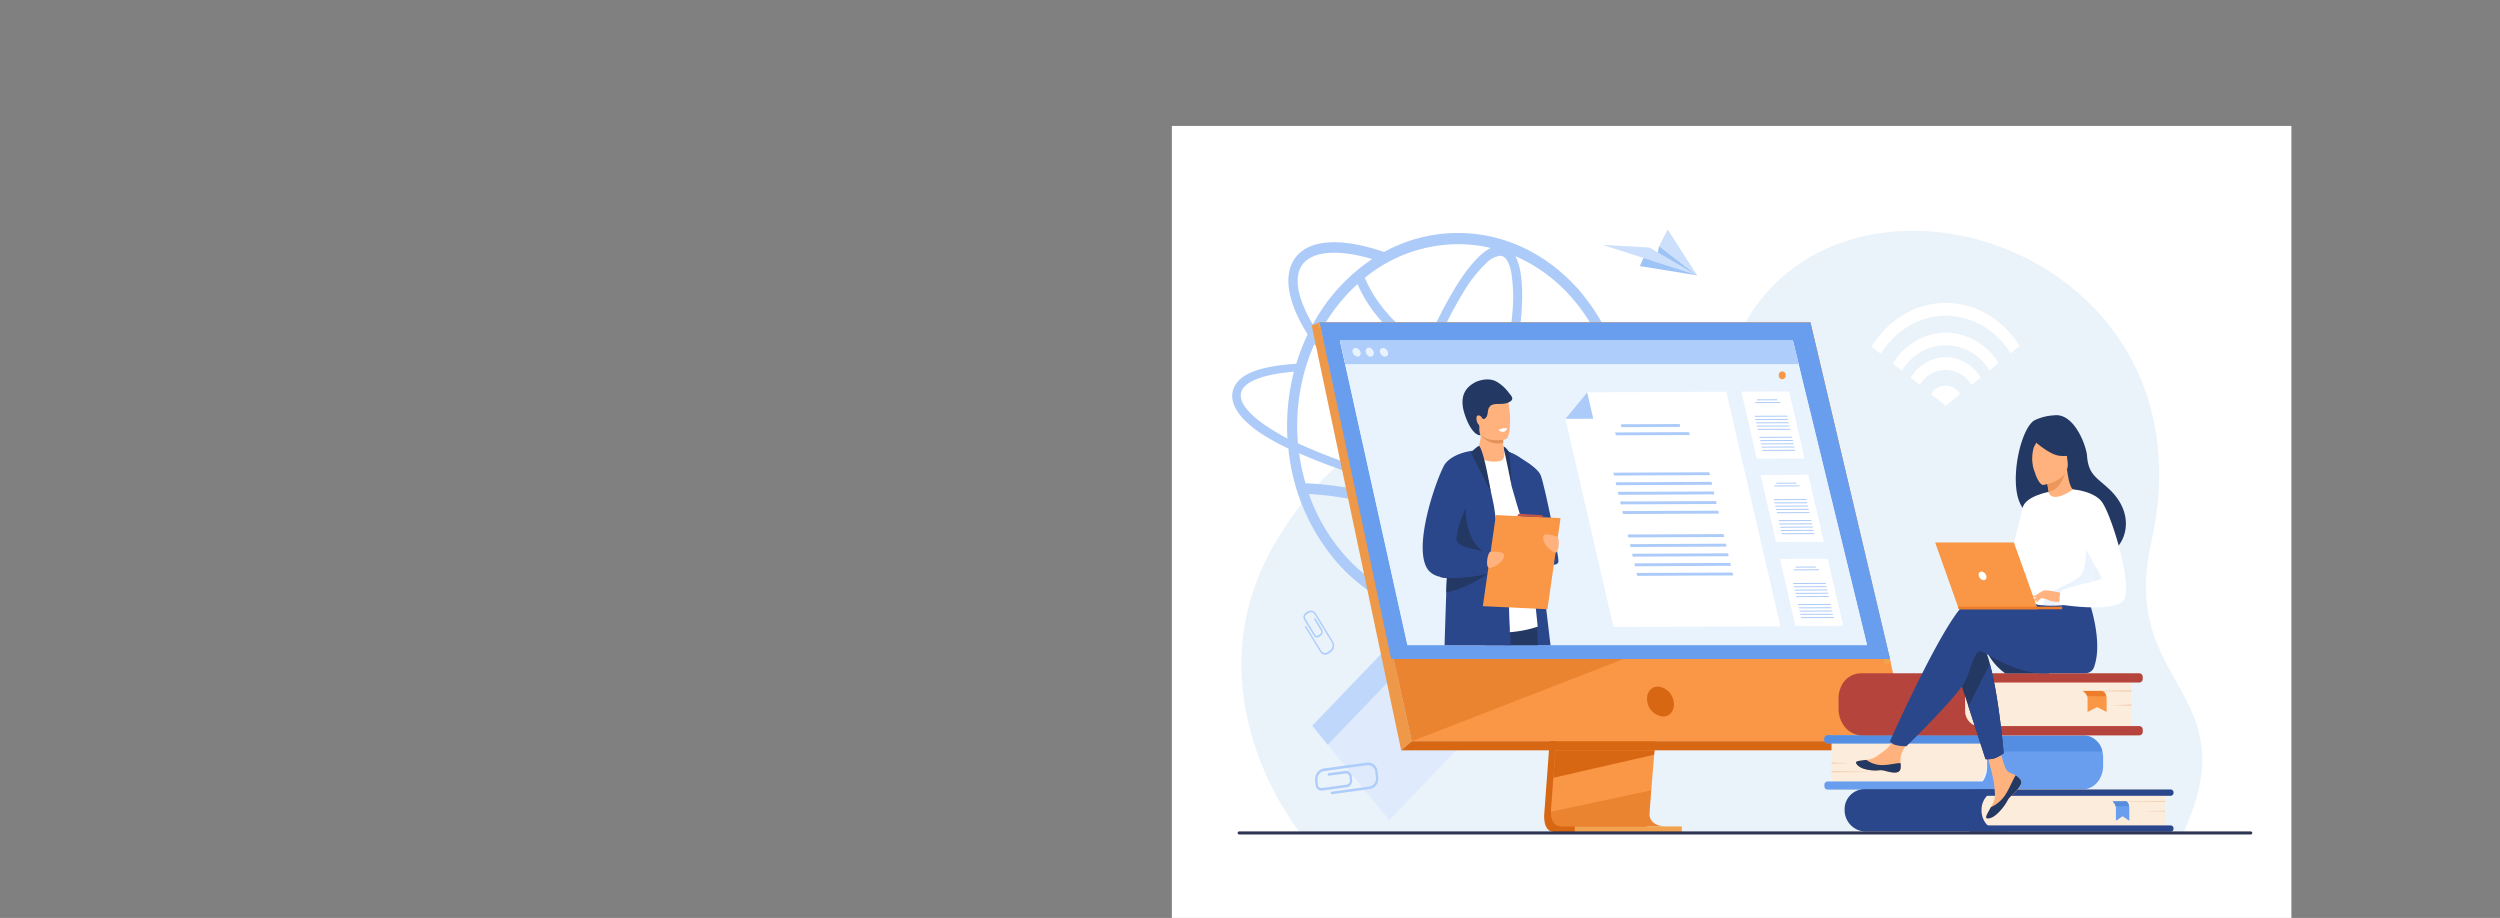 <svg id="Слой_1" data-name="Слой 1" xmlns="http://www.w3.org/2000/svg" viewBox="0 0 582.55 213.89"><rect x="0" y="0" width="582.55" height="213.89" fill="#808080" stroke="none"/><defs><style>.cls-1{fill:#fff;}.cls-2{fill:#ebf3fa;}.cls-3{fill:#dfebfd;}.cls-4{fill:#bed7fb;}.cls-5{fill:#9ec3f6;}.cls-6{fill:#cde0fb;}.cls-7{fill:#adcbf9;}.cls-12,.cls-8{fill:#d86713;}.cls-9{fill:#f99746;}.cls-10{fill:#ee9849;}.cls-11{fill:#f1a34f;}.cls-12{opacity:0.4;}.cls-13{fill:#699dee;}.cls-14{fill:#e9f3fe;}.cls-15{fill:#afcdfb;}.cls-16{fill:#2b478b;}.cls-17{fill:#233862;}.cls-18{fill:#c65447;}.cls-19{fill:#ffb27d;}.cls-20{fill:#e2915a;}.cls-21{fill:#fcecdb;}.cls-22{fill:#548ee2;}.cls-23{fill:#f4d2b8;}.cls-24{fill:#568cdb;}.cls-25{fill:#b5453c;}.cls-26{fill:#ed7d2b;}.cls-27{fill:#ed975d;}.cls-28{fill:#ebf3ff;}.cls-29{fill:#2e3552;}</style></defs><rect class="cls-1" x="273.07" y="29.35" width="260.87" height="184.55"/><path class="cls-2" d="M303,194.11s-27.52-33.43-4.66-69.63c20.29-32.11,43.93-29.92,61.28-16.89,7.39,5.56,28.7.69,46.83-32,24.73-44.57,110.44-17.54,94.81,51-7.56,33.18,23,34.39,7.44,67.55Z"/><polygon class="cls-3" points="325.26 148.82 343.18 170.86 323.7 191.14 305.79 169.11 325.26 148.82"/><polygon class="cls-4" points="325.26 148.82 328.87 153.26 309.39 173.54 305.79 169.11 325.26 148.82"/><polygon class="cls-5" points="382.12 62.01 395.47 64.16 386.61 57.33 386.16 59.52 382.91 60.19 382.12 62.01"/><polygon class="cls-6" points="395.47 64.16 384.36 57.68 373.47 57.06 395.47 64.16"/><polygon class="cls-6" points="386.61 57.33 395.47 64.16 388.61 53.48 386.61 57.33"/><path class="cls-1" d="M456.78,91.82l-3.36,2.73L450,91.85a3.87,3.87,0,0,1,6.74,0Z"/><path class="cls-1" d="M453.42,83.22A9.69,9.69,0,0,0,445.25,88l2.13,1.69a6.91,6.91,0,0,1,12,0L461.54,88A9.68,9.68,0,0,0,453.42,83.22Z"/><path class="cls-1" d="M453.42,70.59c-7.15,0-13.46,4-17.29,10.16l2.13,1.7c3.36-5.38,8.9-8.91,15.16-8.91a18,18,0,0,1,15.07,8.78l2.12-1.73C466.77,74.54,460.5,70.59,453.42,70.59Z"/><path class="cls-1" d="M453.42,77.5a14.68,14.68,0,0,0-12.33,7.21l2.13,1.69a11.72,11.72,0,0,1,20.34-.08l2.12-1.72A14.67,14.67,0,0,0,453.42,77.5Z"/><path class="cls-7" d="M383.76,108.37l-3.08-.08c1,1.45,1.21,2.79.6,3.92s-2.09,2.1-4.29,2.82a49.9,49.9,0,0,0,2.5-15.73,48,48,0,0,0-11.65-31.82c-7.37-8.34-17.33-13.19-28.11-13.19a35.69,35.69,0,0,0-17.22,4.43h0a46.38,46.38,0,0,0-5-1.44c-8.11-1.87-13.87-.58-16.21,3.62-2.22,4-1,10,3.4,17h0a49.8,49.8,0,0,0-2.63,6.86c-8.3.56-12.74,2.21-14.36,5.2-1.87,3.49.69,8.17,8.9,12.71,1.13.63,2.34,1.25,3.61,1.87a47.47,47.47,0,0,0,11.38,26.56,40,40,0,0,0,12.63,9.64c14.51,6.93,31.8,3.69,43.6-9.64a45.44,45.44,0,0,0,8.36-13.89c4.05-.95,6.71-2.44,7.77-4.4A4.49,4.49,0,0,0,383.76,108.37Zm-9.5,7.37a53.64,53.64,0,0,1-10,.91,128.94,128.94,0,0,1-20.47-1.56q.93-2.3,1.83-4.7a52.21,52.21,0,0,0,6.62,2,30.29,30.29,0,0,0,6.62.83c4.63,0,7.95-1.52,9.59-4.46a8.4,8.4,0,0,0,.66-1.54h-2.36c0,.08-.08.16-.13.24-1.21,2.18-3.93,3.31-7.75,3.31a27.77,27.77,0,0,1-6.2-.78,49.83,49.83,0,0,1-6.24-1.91c.57-1.61,1.13-3.25,1.66-4.92,1.44-4.49,2.67-8.94,3.67-13.22a99.58,99.58,0,0,0,24.63.7,48.23,48.23,0,0,1,.77,8.62A46.94,46.94,0,0,1,374.26,115.74Zm-49.2,22.31c-1.15-.47-1.73-2.34-2-3.82a38.34,38.34,0,0,1-.24-9.51c.15-2,.4-4.06.72-6.24a94.52,94.52,0,0,1,13.91,5.45c-1,2-2.05,3.85-3.09,5.52a32.25,32.25,0,0,1-5.57,7.13C327.71,137.51,326.21,138.52,325.06,138.05Zm13.41-16.21a96,96,0,0,0-14.57-5.71q.27-1.53.57-3.09c1.38.35,2.77.69,4.18,1,4.12,1,8.23,1.77,12.26,2.42Q339.71,119.29,338.47,121.84Zm-8.92-9.47c-1.59-.37-3.16-.76-4.7-1.16.72-3.42,1.62-7,2.66-10.62a87.94,87.94,0,0,0,16.14,9c-.66,1.77-1.33,3.5-2,5.16C337.67,114.11,333.62,113.31,329.55,112.37ZM316.33,66.19c3,7,8.81,12.73,15.05,16.55-1.51,3.73-2.95,7.71-4.28,11.84l-.72,2.31c-7.91-5.83-14.61-12.52-19-19h0A41.62,41.62,0,0,1,316.33,66.19Zm33.83-6.46c1.14.47,1.73,2.34,2,3.82a37.45,37.45,0,0,1,.24,9.52,106.76,106.76,0,0,1-2.2,14.21,55.18,55.18,0,0,1-16.06-5.62,101.14,101.14,0,0,1,6.72-13.33,32.55,32.55,0,0,1,5.57-7.13,5.45,5.45,0,0,1,3.08-1.59A1.77,1.77,0,0,1,350.16,59.73Zm-.47,29.87c-1,4.13-2.17,8.44-3.56,12.79-.54,1.68-1.09,3.33-1.67,4.94a85.77,85.77,0,0,1-16.25-9.13c.28-.93.57-1.87.87-2.81,1.3-4,2.7-7.93,4.18-11.57A56.75,56.75,0,0,0,349.69,89.6Zm16.52-20.28a43.94,43.94,0,0,1,9.71,19,97.39,97.39,0,0,1-23.62-.67,108.74,108.74,0,0,0,2.21-14.39c.37-4.76.32-10.4-1.39-13.57A37.12,37.12,0,0,1,366.21,69.32ZM339.73,56.9a33.1,33.1,0,0,1,7.64.88c-2.94,1.45-5.95,5.49-8.23,9.19a103.38,103.38,0,0,0-6.86,13.6c-5.94-3.65-11.55-9.25-14.23-15.85A34.44,34.44,0,0,1,339.73,56.9Zm-36.59,5.3c1.22-2.18,3.94-3.31,7.76-3.31a28.21,28.21,0,0,1,6.19.78c.87.2,1.76.43,2.66.7h0a42.8,42.8,0,0,0-13.84,15.22h0C302.54,69.92,301.52,65.11,303.14,62.2Zm3.12,18h0a86,86,0,0,0,19.41,19c-1.13,3.89-2.09,7.71-2.87,11.38a129.07,129.07,0,0,1-20.35-7.27A47.75,47.75,0,0,1,304,86.5,44.45,44.45,0,0,1,306.26,80.24Zm-7.81,21.12c-7.15-4-10.42-7.77-9-10.48,1.18-2.2,5.48-3.68,12.06-4.23A51,51,0,0,0,300,102.2C299.49,101.93,299,101.64,298.45,101.36Zm24,11.14c-.2,1-.39,2-.56,3l-1.38-.37a74.53,74.53,0,0,0-16.3-2.47,47.33,47.33,0,0,1-1.48-7A137.67,137.67,0,0,0,322.42,112.5ZM305,115.11A75.74,75.74,0,0,1,320,117.5l1.47.39c-.36,2.32-.62,4.54-.78,6.62-.3,4-.32,8.5.65,11.75a38.4,38.4,0,0,1-8.11-7A43.08,43.08,0,0,1,305,115.11Zm23.41,24.6c2.77-1.64,5.56-5.41,7.7-8.89q1.67-2.7,3.3-5.93a104.16,104.16,0,0,1,18,11.8A33.57,33.57,0,0,1,328.37,139.71Zm37.84-10.43a38.1,38.1,0,0,1-6.82,6.11,105.52,105.52,0,0,0-19-12.58q1.36-2.85,2.69-6a141.53,141.53,0,0,0,17.26,1.6c1.4,0,2.75,0,4.06,0a64.64,64.64,0,0,0,9-.69A42.33,42.33,0,0,1,366.21,129.28Z"/><path class="cls-8" d="M365.36,115.39l-5.5,74s-.58,4.48,2.37,4.49c4.85,0,24.13,0,24.13,0s-3.65-.93-3.61-3c.05-2.47,6.43-76.16,6.43-76.16Z"/><path class="cls-9" d="M387.92,192.55c-.95,0-19.37.07-24.09,0-2.05,0-2.41-2.07-2.43-3.39a7.55,7.55,0,0,1,.06-1.11l.14-1.92.37-4.9.32-4.33.41-5.57.35-4.7L367,114.05l23.82-.7s-2.68,30.84-4.58,53.28c-.22,2.5-.42,4.9-.6,7.14-.06.72-.12,1.41-.18,2.1-.17,2.12-.34,4.07-.48,5.79-.07.91-.14,1.75-.2,2.52-.24,3-.38,5-.39,5.33a3.64,3.64,0,0,0,0,.6C384.79,192.47,387.56,192.55,387.92,192.55Z"/><polygon class="cls-9" points="307.5 75.13 320.9 136.02 322.73 144.36 328.97 172.72 444.87 172.72 421.87 75.13 307.5 75.13"/><polygon class="cls-10" points="307.5 75.13 305.65 75.83 326.5 174.84 328.97 172.72 307.5 75.13"/><polygon class="cls-8" points="326.5 174.84 441.68 174.84 444.87 172.72 328.97 172.72 326.5 174.84"/><rect class="cls-11" x="366.95" y="192.58" width="24.94" height="1.34" transform="translate(758.84 386.49) rotate(180)"/><polygon class="cls-11" points="439.25 154.74 420.44 76.42 307.32 76.42 307.32 75.13 421.87 75.13 440.62 154.56 439.25 154.74"/><polygon class="cls-8" points="385.55 174.84 385.42 175.87 361.97 181.23 362.29 176.9 362.44 174.84 385.55 174.84"/><path class="cls-12" d="M387.92,192.55c-.95,0-19.37.07-24.09,0-2.05,0-2.41-2.07-2.43-3.39l23.34-5c-.24,3-.38,5-.39,5.33a3.64,3.64,0,0,0,0,.6C384.79,192.47,387.56,192.55,387.92,192.55Z"/><polygon class="cls-12" points="379.88 152.97 328.97 172.72 322.73 144.36 379.88 152.97"/><polygon class="cls-13" points="307.5 75.13 421.87 75.13 440.43 153.56 324.17 153.56 307.5 75.13"/><path class="cls-8" d="M390,163.48a4.09,4.09,0,0,0-3.67-3.49c-1.7,0-2.81,1.56-2.48,3.49a4.08,4.08,0,0,0,3.67,3.48C389.21,167,390.32,165.4,390,163.48Z"/><polygon class="cls-14" points="435.04 150.16 327.95 150.16 315.82 95.48 314.9 91.29 314.1 87.71 313.47 84.85 312.24 79.33 417.78 79.33 417.86 79.63 419.13 84.85 419.82 87.71 420.69 91.29 421.72 95.48 435.04 150.16"/><polygon class="cls-14" points="435.04 150.35 327.95 150.35 315.82 95.67 314.9 91.48 314.1 87.9 313.47 85.04 312.24 79.51 417.78 79.51 417.86 79.82 419.13 85.04 419.82 87.9 420.69 91.48 421.72 95.67 435.04 150.35"/><polygon class="cls-15" points="419.13 84.85 313.47 84.85 312.24 79.33 417.74 79.33 417.86 79.63 419.13 84.85"/><path class="cls-14" d="M315.18,82.09c-.13-.58.18-1,.69-1a1.31,1.31,0,0,1,1.16,1c.13.58-.18,1-.69,1A1.31,1.31,0,0,1,315.18,82.09Z"/><ellipse class="cls-14" cx="319.18" cy="82.09" rx="0.86" ry="1.12" transform="translate(9.44 194.66) rotate(-34.4)"/><path class="cls-14" d="M321.57,82.09c-.13-.58.18-1,.7-1a1.3,1.3,0,0,1,1.15,1c.13.58-.18,1-.69,1A1.32,1.32,0,0,1,321.57,82.09Z"/><path class="cls-16" d="M361.31,150.35H350.72c-.1-.94-.19-1.93-.27-3-.14-1.85-.25-3.84-.33-5.92,0-.48,0-1-.05-1.44l-.06-1.88c0-1.06,0-2.14-.06-3.23h0q0-2.08,0-4.17h0v-1h0v-1c0-3,.05-5.92.11-8.64.12-6,.32-11.07.42-13.48h0c0-1,.07-1.55.07-1.55h0l.44.11c.19,0,.42.12.69.22h0c.24.08.51.18.79.3h0a8.7,8.7,0,0,1,1.48.81h0a4.69,4.69,0,0,1,1.83,2.26c.28.83.93,5.27,1.72,11.17,0,.16.05.33.07.5.42,3.14.87,6.65,1.33,10.24.48,3.8,1,7.68,1.4,11.28C360.67,145,361,147.92,361.31,150.35Z"/><path class="cls-17" d="M358.34,150.35H346c-.24-1.15-.46-2.26-.65-3.3a39.46,39.46,0,0,1-.88-6.49,2,2,0,0,1,.54-1.41,2.71,2.71,0,0,1,.89-.59,9.3,9.3,0,0,1,4.09-.41c.54,0,1.07.1,1.61.17a41.07,41.07,0,0,1,5.64,1.23s.19.83.4,2.28c.16,1.09.34,2.54.48,4.24.07,1,.14,2.07.17,3.22Z"/><path class="cls-18" d="M352.65,140.58l-.12,1-.6,4.89-.1.84-.37,3H338.62c-.1-2-.19-4-.21-5.66v-.56c0-2.56.19-4.46.84-4.94s3.18-.4,5.78,0l.78.11c1.52.24,3,.52,4.26.77l1.61.33Z"/><path class="cls-1" d="M338.41,107.59s7-5.17,12.11-2.53a10,10,0,0,1,2.39,2.42c1.83,2.28,5.4,38.53,5.4,38.53s-10.15,3.89-19.9-1.32Z"/><path class="cls-16" d="M350.92,104.93s7.15,3.32,8.11,5.86,4.12,18.18,4.12,20-5.48.41-6.36-2.55c-.73-2.46-3.2-10-4.5-14.77Z"/><path class="cls-19" d="M349.44,107.46a7.27,7.27,0,0,1-5.53-1.28,19.63,19.63,0,0,0,1.18-4.71s0-.1,0-.16a5.76,5.76,0,0,0,0-1.08h4s1.1.57,1.1,1c0,.21,0,.41,0,.6,0,.53,0,1,.05,1.38a13.46,13.46,0,0,0,.2,1.88S351,107.11,349.44,107.46Z"/><path class="cls-20" d="M350.32,103.18a5.2,5.2,0,0,1-5.23-1.71.37.37,0,0,1-.08-.11l.1,0c1.13-.52,3.71-.1,5.16.49C350.27,102.33,350.29,102.79,350.32,103.18Z"/><path class="cls-19" d="M344.09,99.48c.55,3.33,4.34,3.22,6,3,.46-.06.75-.12.75-.12.52-.16.81-1.09.94-2.3a21.18,21.18,0,0,0-.43-6.83c-.54-1.36-1.55-2.83-5.37-1.77S343.39,95.22,344.09,99.48Z"/><path class="cls-17" d="M351.48,91.38A9.3,9.3,0,0,0,348.84,89c-2.15-1.32-4.92,0-4.93,0-3.12,1.55-3.93,4.25-2.28,8.46,1.75,4.44,3.41,3.94,3.41,3.94s-.35-.24-.32-1.63a1.56,1.56,0,0,0,0-.2,1,1,0,0,0-.26-.76c-.39-.39-.57-1.58-.25-1.9s.94.08,1.12.45a.44.44,0,0,0,.68.17c1-.69.34-2.08,1.27-2.93s2.81-.14,4.2-.81C353.31,93,351.87,92,351.48,91.38Z"/><path class="cls-16" d="M352,150.35H336.61c.11-3.61.25-7.91.4-12.27,0-1.13.08-2.27.12-3.39,0-.48,0-.95.05-1.43.34-9.68.68-18.42.75-18.89.16-1.07.31-2,.48-2.76.48-2.29,1.08-3.55,2.39-4.63.12-.11,1.17-.71,2.09-1.23l1.44-.8h0a1.47,1.47,0,0,1,.5.68,11.12,11.12,0,0,1,.56,1.38c.7,2,1.46,5.17,2,7.5h0c.34,1.51.58,2.68.65,3,.12.57.27,1.67.46,3.16h0c.24,2,.54,4.79.85,7.92h0c0,.32.07.64.1,1s.08.76.11,1.14h0c0,.12,0,.25,0,.37h0c.12,1.24.24,2.52.36,3.82h0c.11,1.07,1.54,1.85,1.64,2.94,0,.08,0,.24,0,.46,0,.46,0,1.2.06,2,0,.38,0,.78,0,1.19.06,1.81.12,3.8.2,4.76a.81.81,0,0,1,0,.17c0,.19,0,.47,0,.83C352,148.06,352,149.13,352,150.35Z"/><path class="cls-17" d="M341.5,118.27s-.25,9.79,6.24,11,2.18,1.5,2.18,1.5-12.21-.59-12.41-.95S341.5,118.27,341.5,118.27Z"/><path class="cls-17" d="M347,133.44l-.35.27h0a29.08,29.08,0,0,1-8.21,4c-.44.14-.91.27-1.39.39,0-1.13.08-2.27.12-3.39a11.08,11.08,0,0,1-1.61-.25c0-.15,0-.3.05-.45l1.61-.73,1.22-.53c1.76-.76,3.07-1.27,3.07-1.27l5.2,1.87Z"/><path class="cls-16" d="M348.36,133.28s-.67.19-1.73.43h0a37.86,37.86,0,0,1-8.21,1c-.43,0-.86,0-1.27-.06a11.08,11.08,0,0,1-1.61-.25,4.81,4.81,0,0,1-2.57-1.38c-4.38-5.05,2.39-23.19,3.82-25,1.66-2.06,4.7-2.78,6.37-3l.21,0a9.48,9.48,0,0,1,1-.09h0s-.14.47-.36,1.29c-.08.31-.18.67-.29,1.08-1,3.82-3,11.32-3.89,15.55a12.71,12.71,0,0,0-.42,3c.35,1.44,3.89,2.18,6.13,2.51.94.14,1.65.2,1.81.22h0l.13.6.31,1.45.31,1.42Z"/><polygon class="cls-9" points="360.58 141.97 345.53 141.25 348.58 120.02 363.64 120.73 360.58 141.97"/><path class="cls-19" d="M347.35,128.59s2.93-.23,3.08.54c.34,1.81-2.52,3.29-3.45,3.18S346.68,128.47,347.35,128.59Z"/><path class="cls-19" d="M362.82,125.05s-2.81-1-3.11-.28c-.7,1.66,1.78,3.85,2.7,4S363.5,125.11,362.82,125.05Z"/><path class="cls-17" d="M344.64,103.88a5.68,5.68,0,0,0-1.85,1.67s4.61,9.06,4.59,9S345.82,105,344.64,103.88Z"/><path class="cls-17" d="M350.38,104a3.76,3.76,0,0,1,1.36,1.57l.55,7.91s-1.17-5.8-1.77-8.43A5,5,0,0,1,350.38,104Z"/><path class="cls-18" d="M353.57,120.25a.7.7,0,0,1,.81-.52c.68.07,4.53.29,4.53.29s.75,0,.68.52Z"/><path class="cls-1" d="M349.16,100.23a1.47,1.47,0,0,0,1.3.36c.48-.09.75-.8.75-.8A3.22,3.22,0,0,0,349.16,100.23Z"/><polygon class="cls-1" points="420.5 106.84 409.38 106.89 405.77 91.26 416.9 91.22 420.5 106.84"/><polygon class="cls-7" points="414.14 93.27 409.47 93.29 409.42 93.06 414.08 93.04 414.14 93.27"/><polygon class="cls-7" points="414.88 93.91 409.03 93.94 408.97 93.7 414.83 93.68 414.88 93.91"/><polygon class="cls-7" points="416.49 97.09 408.89 97.12 408.83 96.89 416.44 96.86 416.49 97.09"/><polygon class="cls-7" points="416.67 97.85 409.06 97.89 409.01 97.66 416.61 97.62 416.67 97.85"/><polygon class="cls-7" points="416.84 98.62 409.24 98.65 409.19 98.42 416.79 98.39 416.84 98.62"/><polygon class="cls-7" points="417.02 99.38 409.41 99.41 409.36 99.18 416.97 99.15 417.02 99.38"/><polygon class="cls-7" points="417.19 100.14 409.59 100.17 409.54 99.94 417.14 99.91 417.19 100.14"/><polygon class="cls-7" points="417.62 101.99 410.02 102.03 409.96 101.8 417.57 101.76 417.62 101.99"/><polygon class="cls-7" points="417.8 102.76 410.19 102.79 410.14 102.56 417.75 102.53 417.8 102.76"/><polygon class="cls-7" points="417.98 103.52 410.37 103.55 410.32 103.32 417.92 103.29 417.98 103.52"/><polygon class="cls-7" points="418.15 104.28 410.55 104.31 410.49 104.08 418.1 104.05 418.15 104.28"/><polygon class="cls-7" points="418.33 105.04 410.72 105.07 410.67 104.84 418.27 104.81 418.33 105.04"/><polygon class="cls-1" points="424.98 126.26 413.86 126.31 410.26 110.68 421.38 110.64 424.98 126.26"/><polygon class="cls-7" points="418.62 112.69 413.95 112.71 413.9 112.48 418.56 112.46 418.62 112.69"/><polygon class="cls-7" points="419.36 113.33 413.51 113.36 413.45 113.12 419.31 113.1 419.36 113.33"/><polygon class="cls-7" points="420.97 116.51 413.37 116.54 413.31 116.31 420.92 116.28 420.97 116.51"/><polygon class="cls-7" points="421.15 117.27 413.54 117.31 413.49 117.07 421.1 117.04 421.15 117.27"/><polygon class="cls-7" points="421.32 118.03 413.72 118.07 413.67 117.84 421.27 117.8 421.32 118.03"/><polygon class="cls-7" points="421.5 118.8 413.9 118.83 413.84 118.6 421.45 118.57 421.5 118.8"/><polygon class="cls-7" points="421.68 119.56 414.07 119.59 414.02 119.36 421.62 119.33 421.68 119.56"/><polygon class="cls-7" points="422.1 121.41 414.5 121.45 414.45 121.21 422.05 121.18 422.1 121.41"/><polygon class="cls-7" points="422.28 122.18 414.68 122.21 414.62 121.98 422.23 121.94 422.28 122.18"/><polygon class="cls-7" points="422.46 122.94 414.85 122.97 414.8 122.74 422.4 122.71 422.46 122.94"/><polygon class="cls-7" points="422.63 123.7 415.03 123.73 414.97 123.5 422.58 123.47 422.63 123.7"/><polygon class="cls-7" points="422.81 124.46 415.2 124.49 415.15 124.26 422.75 124.23 422.81 124.46"/><polygon class="cls-1" points="429.5 145.81 418.37 145.86 414.77 130.23 425.89 130.19 429.5 145.81"/><polygon class="cls-7" points="423.13 132.24 418.47 132.26 418.41 132.03 423.08 132.01 423.13 132.24"/><polygon class="cls-7" points="423.88 132.88 418.02 132.91 417.97 132.67 423.82 132.65 423.88 132.88"/><polygon class="cls-7" points="425.49 136.06 417.88 136.09 417.83 135.86 425.43 135.83 425.49 136.06"/><polygon class="cls-7" points="425.66 136.82 418.06 136.85 418 136.62 425.61 136.59 425.66 136.82"/><polygon class="cls-7" points="425.84 137.59 418.23 137.62 418.18 137.39 425.78 137.35 425.84 137.59"/><polygon class="cls-7" points="426.01 138.35 418.41 138.38 418.35 138.15 425.96 138.12 426.01 138.35"/><polygon class="cls-7" points="426.19 139.11 418.58 139.14 418.53 138.91 426.13 138.88 426.19 139.11"/><polygon class="cls-7" points="426.62 140.96 419.01 141 418.96 140.76 426.56 140.73 426.62 140.96"/><polygon class="cls-7" points="426.79 141.73 419.19 141.76 419.13 141.53 426.74 141.5 426.79 141.73"/><polygon class="cls-7" points="426.97 142.49 419.36 142.52 419.31 142.29 426.91 142.26 426.97 142.49"/><polygon class="cls-7" points="427.14 143.25 419.54 143.28 419.49 143.05 427.09 143.02 427.14 143.25"/><polygon class="cls-7" points="427.32 144.01 419.71 144.04 419.66 143.81 427.27 143.78 427.32 144.01"/><polygon class="cls-1" points="414.87 145.94 375.97 146.11 364.78 97.6 369.85 91.42 402.26 91.28 414.87 145.94"/><polygon class="cls-7" points="391.54 99.48 377.83 99.54 377.68 98.86 391.39 98.8 391.54 99.48"/><polygon class="cls-7" points="393.73 101.37 376.52 101.44 376.36 100.76 393.57 100.69 393.73 101.37"/><polygon class="cls-7" points="398.46 110.72 376.11 110.81 375.95 110.14 398.31 110.04 398.46 110.72"/><polygon class="cls-7" points="398.98 112.96 376.63 113.06 376.47 112.38 398.82 112.28 398.98 112.96"/><polygon class="cls-7" points="399.5 115.2 377.14 115.3 376.99 114.61 399.34 114.52 399.5 115.2"/><polygon class="cls-7" points="400.01 117.44 377.66 117.53 377.5 116.86 399.86 116.76 400.01 117.44"/><polygon class="cls-7" points="400.53 119.68 378.18 119.78 378.02 119.09 400.38 119 400.53 119.68"/><polygon class="cls-7" points="401.79 125.13 379.43 125.23 379.28 124.55 401.63 124.45 401.79 125.13"/><polygon class="cls-7" points="402.31 127.37 379.95 127.47 379.79 126.79 402.15 126.69 402.31 127.37"/><polygon class="cls-7" points="402.82 129.61 380.47 129.71 380.31 129.03 402.67 128.93 402.82 129.61"/><polygon class="cls-7" points="403.34 131.85 380.99 131.95 380.83 131.27 403.18 131.17 403.34 131.85"/><polygon class="cls-7" points="403.86 134.09 381.5 134.19 381.35 133.51 403.7 133.41 403.86 134.09"/><polygon class="cls-7" points="364.78 97.6 371.26 97.57 369.85 91.42 364.78 97.6"/><path class="cls-21" d="M426.8,171.33h30.12a6.12,6.12,0,0,1,6.12,6.12v.28a6.26,6.26,0,0,1-6.26,6.26h-30a0,0,0,0,1,0,0V171.33A0,0,0,0,1,426.8,171.33Z"/><path class="cls-13" d="M490.07,176.54v1.9a6.11,6.11,0,0,1-.66,2.79,4.83,4.83,0,0,1-4.24,2.76H425.83a.76.76,0,0,1-.71-.8v-.29a.76.76,0,0,1,.71-.8H462a4.72,4.72,0,0,0,.51-.87,5.65,5.65,0,0,0,.53-2.42v-2.42a5.61,5.61,0,0,0-1-3.17H425.83a.76.76,0,0,1-.71-.8v-.28a.76.76,0,0,1,.71-.81h59.64a4.73,4.73,0,0,1,4.42,3.77A5.68,5.68,0,0,1,490.07,176.54Z"/><path class="cls-22" d="M489.89,175.1h-27a5.51,5.51,0,0,0-.83-1.88H425.83a.76.76,0,0,1-.71-.8v-.28a.76.76,0,0,1,.71-.81h59.64A4.73,4.73,0,0,1,489.89,175.1Z"/><polygon class="cls-23" points="426.8 177.66 431.19 177.87 426.8 178 426.8 177.66"/><polygon class="cls-23" points="426.8 179.65 437.25 179.86 426.8 179.99 426.8 179.65"/><path class="cls-16" d="M429.87,184H463.1a5,5,0,0,1,5,5v.22a4.66,4.66,0,0,1-4.66,4.66H429.87a0,0,0,0,1,0,0V184A0,0,0,0,1,429.87,184Z" transform="translate(897.93 377.77) rotate(-180)"/><path class="cls-21" d="M461.75,184h37.88a4.87,4.87,0,0,1,4.87,4.87v.22a4.76,4.76,0,0,1-4.76,4.76h-38a0,0,0,0,1,0,0V184a0,0,0,0,1,0,0Z" transform="translate(966.24 377.77) rotate(180)"/><path class="cls-16" d="M459.19,193.81h46.64a.7.7,0,0,0,.65-.74h0a.69.69,0,0,0-.65-.73H459.19a.69.69,0,0,0-.65.73h0A.7.7,0,0,0,459.19,193.81Z"/><path class="cls-16" d="M459.19,185.44h46.64a.7.7,0,0,0,.65-.74h0a.7.7,0,0,0-.65-.74H459.19a.7.7,0,0,0-.65.74h0A.7.7,0,0,0,459.19,185.44Z"/><polygon class="cls-23" points="504.49 188.89 499.31 189.05 504.49 189.15 504.49 188.89"/><polygon class="cls-23" points="504.49 186.62 492.16 186.79 504.49 186.89 504.49 186.62"/><path class="cls-13" d="M492.29,186.75a2.29,2.29,0,0,1,.7,1.12,1.23,1.23,0,0,1,.06.39c0,.93,0,3,0,3l1.56-1.05,1.56,1.05v-2.84a2.46,2.46,0,0,0-.39-1.4.59.59,0,0,0-.43-.29Z"/><path class="cls-24" d="M492.29,186.75a2.29,2.29,0,0,1,.7,1.12l3.13,0s-.12-1-.77-1.16Z"/><path class="cls-21" d="M457.1,156.89h32.4a7.15,7.15,0,0,1,7.15,7.15v.33a7,7,0,0,1-7,7H457.1a0,0,0,0,1,0,0V156.89a0,0,0,0,1,0,0Z" transform="translate(953.74 328.25) rotate(180)"/><path class="cls-25" d="M457.91,162.5v3.12a3.71,3.71,0,0,0,1.61,3.1,3,3,0,0,0,1.59.47h37.41a.85.85,0,0,1,.79.9v.37a.85.85,0,0,1-.79.9H433.9a5.33,5.33,0,0,1-4.48-2.64,6.79,6.79,0,0,1-1-3.56v-2.45a6.35,6.35,0,0,1,.51-2.53,5.12,5.12,0,0,1,4.63-3.29h64.95a.85.85,0,0,1,.79.9v.37a.84.84,0,0,1-.79.89H461a3,3,0,0,0-2.28,1.13A3.67,3.67,0,0,0,457.91,162.5Z"/><polygon class="cls-23" points="496.65 164.13 491.85 164.37 496.65 164.51 496.65 164.13"/><polygon class="cls-23" points="496.65 160.79 485.24 161.04 496.65 161.19 496.65 160.79"/><path class="cls-9" d="M485.36,161a2.59,2.59,0,0,1,1,1.21,2,2,0,0,1,.08.42c0,1,0,3.27,0,3.27l2.22-1.13,2.22,1.13v-3.07a2.2,2.2,0,0,0-.55-1.52.91.91,0,0,0-.61-.31Z"/><path class="cls-26" d="M485.36,161a2.59,2.59,0,0,1,1,1.21l4.45.05s-.17-1.08-1.09-1.26Z"/><path class="cls-17" d="M462.8,151.53a13.81,13.81,0,0,0,4.46,5.38h10.31S461.3,148.56,462.8,151.53Z"/><path class="cls-19" d="M470.73,181.58a1.18,1.18,0,0,1,.17,1.15h0a6.81,6.81,0,0,1-2,2.48c-.12.11-.23.21-.32.31a.46.46,0,0,0-.07.07l-.06.06c-.88.91-.55,1.13-2.13,3-1.8,2.12-3,2.16-3.4,2s.31-1.29,1-2.56a1.62,1.62,0,0,0,.1-.18l.27-.51c.79-1.53.59-2.24.4-4.51-.15-1.84-2.53-10.3-2.53-10.3l3.45-.67s1,6.73,2.19,7.77c.61.55,1.3.56,1.89,1l.12.09A4.54,4.54,0,0,1,470.73,181.58Z"/><path class="cls-17" d="M470.73,181.58a1.18,1.18,0,0,1,.17,1.15h0a8.19,8.19,0,0,1-2,2.48c-.12.11-.23.21-.32.31a.46.46,0,0,0-.07.07l-.06.06c-.88.91-.55,1.13-2.13,3-1.8,2.12-3,2.16-3.4,2s.31-1.29,1-2.56a7.74,7.74,0,0,0,3.22-2.68c1.08-1.57,1.81-3.58,2.55-4.75l.12.09A4.54,4.54,0,0,1,470.73,181.58Z"/><path class="cls-19" d="M442.86,179.13c-.22,1.21-1.74,1-3.44.54s-1.29.09-3.71-.22-3.15-1.32-3.22-1.73,1.12-.48,2.41-.65l.48-.07c1.45-.2,2.51-1.26,3.82-2.13s3.1-4.17,3.1-4.17l3.32.3s-1.74,3-2.41,4.29a5,5,0,0,0-.33,2.56A5.48,5.48,0,0,1,442.86,179.13Z"/><path class="cls-17" d="M439.42,179.67c-1.7-.47-1.29.09-3.71-.22s-3.15-1.32-3.22-1.73,1.12-.48,2.41-.65v0a6.31,6.31,0,0,0,3.46,1.21c1.64.05,3.38-.48,4.51-.46a5.48,5.48,0,0,1,0,1.28C442.64,180.34,441.12,180.14,439.42,179.67Z"/><path class="cls-17" d="M455.57,155.13l3.1,9.44,4,12.33a5.84,5.84,0,0,0,2.15-.22,9,9,0,0,0,2.08-1.15s-1.12-13.23-3.22-20.83a14.38,14.38,0,0,0-1.8-4.42C458.67,145.93,455.57,155.13,455.57,155.13Z"/><path class="cls-16" d="M458.72,140.14c2-.75,7.82.21,13.64,1.5l1.22-2.28,12.57-1.11s4.14,10.41,1.87,17a2.13,2.13,0,0,1-2.12,1.62H475.8c-6.25,0-13.22-4.86-14.13-5.07-1.48-.33-2.07,3-3.54,6.52s-13.89,15.56-13.89,15.56a9.6,9.6,0,0,1-2.7-.32,2.71,2.71,0,0,1-1.15-.82S454.14,141.81,458.72,140.14Z"/><path class="cls-17" d="M473.65,119.77c4.48,2.79,13.56,8.57,13.6,8.53s3.34,1.43,5.24,0c3.15-2.37,4.84-8.75-.93-14.25-2.88-2.74-4.92-3.4-5.23-7.78-.17-2.37-3-10.21-7.8-9.48a11.9,11.9,0,0,0-4.46,1.15C470,100.38,466.94,118.69,473.65,119.77Z"/><path class="cls-19" d="M477.4,117.39s2.21.88,3.69.13,2.46-3.3,2.44-3.3c-.64,0-1.34-.66-1.87-4.79l-.27.11-4.56,1.85s.33,1.66.55,3.23C477.56,115.94,477.65,117.21,477.4,117.39Z"/><path class="cls-27" d="M476.83,111.39s.33,1.66.55,3.23c2.61-.53,3.64-3.48,4-5.08Z"/><path class="cls-19" d="M476.16,113s6.22-.94,5.64-5.32-.16-7.46-4.17-7-4.55,2.22-4.67,3.74S474.52,113.17,476.16,113Z"/><path class="cls-17" d="M473.19,102s4,3.89,6.7,4.2,3.74-.67,3.74-.67a11.83,11.83,0,0,1-2.56-3.93,2,2,0,0,0-1.57-1.27C477.56,100.15,473.89,100.06,473.19,102Z"/><path class="cls-17" d="M475.68,101.66a11,11,0,0,0-1.75,2.54,9.48,9.48,0,0,0-.2,4.54s-2.08-4.58-.91-6.8S475.68,101.66,475.68,101.66Z"/><path class="cls-1" d="M472.16,127.78c.19,14.27,0,11.29,1.43,12.64a4.76,4.76,0,0,0,2.5.61c3.86.29,10.66-.43,10.92-1.24.89-2.79.26-3.66,1-7.95.08-.45.18-1,.29-1.48.62-2.94,1.22-4-1-8.67-2-4.28-4.07-7.76-4.25-7.63-5.27,3.53-5.69.56-5.69.56S472.07,120.82,472.16,127.78Z"/><path class="cls-16" d="M458.67,164.57l4,12.33a5.84,5.84,0,0,0,2.15-.22,9,9,0,0,0,2.08-1.15s-1.12-13.23-3.22-20.83Z"/><path class="cls-1" d="M477.38,114.62s-5.42,1-6.06,3.68-4.38,18.16-4.38,18.16,2.76.56,4-.88,4.43-13.36,4.43-13.36Z"/><path class="cls-28" d="M476.09,141c3.86.29,10.66-.43,10.92-1.24.89-2.79.26-3.66,1-7.95l-1.86-5.94s.31,6.62-1.42,8.36-7.06,3.36-7.9,4.81A5.65,5.65,0,0,0,476.09,141Z"/><path class="cls-19" d="M480.52,138.25s-3.82-1-4.43-.58a9.25,9.25,0,0,0-2.31,2.27c-.19.48,1.37-.37,1.88-.53a4.13,4.13,0,0,1,1.62.4,4.77,4.77,0,0,0,2.9.33Z"/><path class="cls-1" d="M483.07,114.05s5.12.36,6.89,3.16c2.5,3.94,7.45,20.73,4.61,23-3.19,2.52-14.54.66-14.54.66a5.85,5.85,0,0,1,.15-3c.52-1,9.06-2.52,9.45-3s-4.92-8.7-4.92-10S483.07,114.05,483.07,114.05Z"/><path class="cls-19" d="M475.9,138.87a8.2,8.2,0,0,1-1.06,1.31.67.67,0,0,1-.43.1l.54-1.09Z"/><path class="cls-19" d="M476.09,137.67,473.76,139a.41.41,0,0,0,.39.17,5.51,5.51,0,0,0,1-.32Z"/><polygon class="cls-9" points="474.84 141.97 456.46 141.97 450.93 126.41 469.28 126.41 474.84 141.97"/><polygon class="cls-26" points="456.25 141.36 480.51 141.36 480.51 141.97 456.46 141.97 456.25 141.36"/><path class="cls-1" d="M461.1,134.19c-.14-.55.14-1,.63-1a1.29,1.29,0,0,1,1.12,1c.14.54-.14,1-.62,1A1.3,1.3,0,0,1,461.1,134.19Z"/><path class="cls-15" d="M307.83,148.08l-.39.3a.85.85,0,0,1-1.28-.26l-2.28-3.72a1.14,1.14,0,0,1,.23-1.45l.57-.44a.17.17,0,0,1,.25.05.24.24,0,0,1-.05.29l-.56.44a.69.69,0,0,0-.14.88l2.27,3.72a.53.53,0,0,0,.79.16l.39-.31a.7.7,0,0,0,.14-.88l-1.51-2.47a.21.21,0,0,1,0-.28.16.16,0,0,1,.25,0l1.52,2.47A1.14,1.14,0,0,1,307.83,148.08Z"/><path class="cls-15" d="M310.33,151.74l-.7.55a1.39,1.39,0,0,1-2.06-.5l-3.42-5.59a.23.23,0,0,1,0-.29.17.17,0,0,1,.25.06l3.42,5.58a1.06,1.06,0,0,0,1.56.41l.7-.55a1.4,1.4,0,0,0,.22-1.79l-3.9-6.37a1.06,1.06,0,0,0-1.56-.4.17.17,0,0,1-.25,0,.22.22,0,0,1,.05-.29,1.38,1.38,0,0,1,2.05.51l3.9,6.36A1.83,1.83,0,0,1,310.33,151.74Z"/><path class="cls-15" d="M315,180.93l.08.79a1.51,1.51,0,0,1-1.18,1.71l-5.84.8a1.41,1.41,0,0,1-1.51-1.34l-.12-1.13a.29.29,0,0,1,.23-.33.28.28,0,0,1,.3.26l.12,1.13a.85.85,0,0,0,.92.81l5.83-.8a.91.91,0,0,0,.72-1l-.08-.79a.86.86,0,0,0-.92-.81l-3.87.53a.28.28,0,0,1-.3-.26.3.3,0,0,1,.23-.34l3.88-.53A1.41,1.41,0,0,1,315,180.93Z"/><path class="cls-15" d="M321,179.77l.15,1.41a2.42,2.42,0,0,1-2,2.69l-8.77,1.2a.27.27,0,0,1-.3-.26.29.29,0,0,1,.23-.33l8.78-1.21a1.83,1.83,0,0,0,1.53-2l-.15-1.42a1.71,1.71,0,0,0-1.92-1.54l-10,1.37a1.83,1.83,0,0,0-1.53,2,.29.29,0,0,1-.23.33.27.27,0,0,1-.3-.26,2.41,2.41,0,0,1,2-2.68l10-1.38A2.25,2.25,0,0,1,321,179.77Z"/><ellipse class="cls-9" cx="415.29" cy="87.46" rx="0.81" ry="0.92"/><rect class="cls-29" x="288.39" y="193.74" width="236.44" height="0.71" rx="0.35"/></svg>